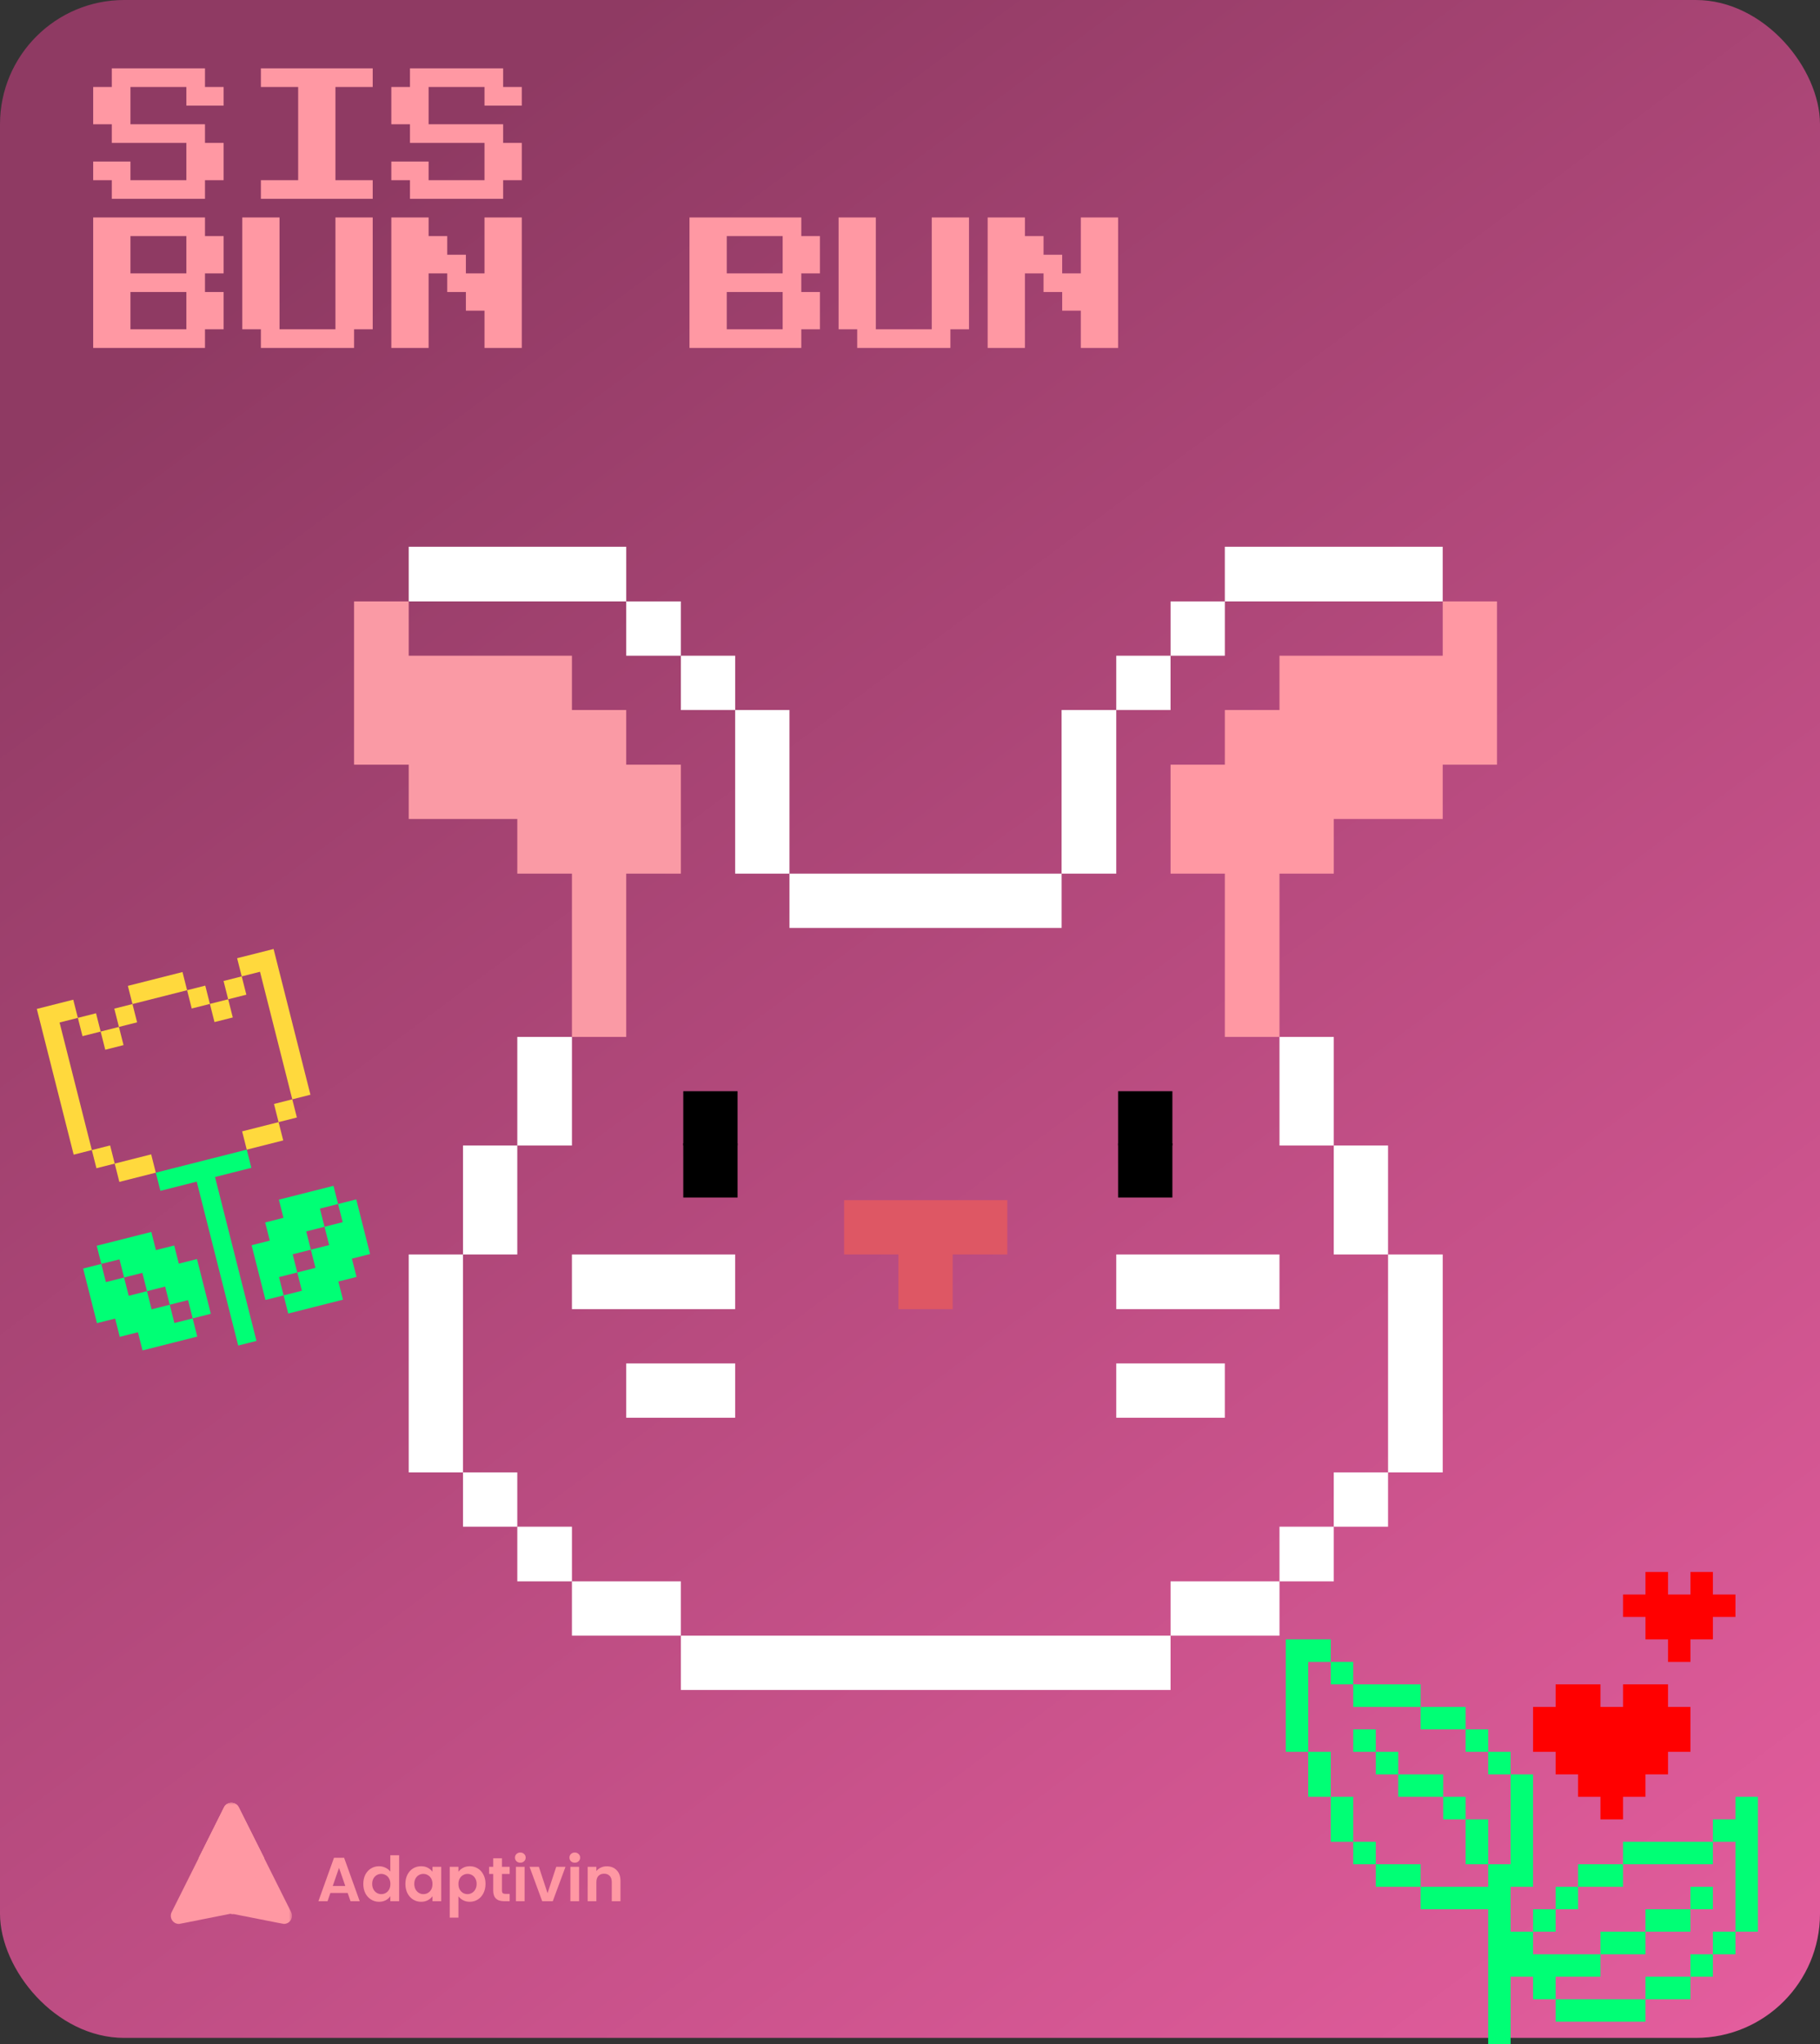<svg width="293" height="329" viewBox="0 0 293 329" fill="none" xmlns="http://www.w3.org/2000/svg">
<rect x="0" y="0" width="293" height="329" fill="#333333" stroke="none"/>
<rect width="293" height="328" rx="20" fill="url(#paint0_linear_129_1002)"/>
<path d="M18.001 32V29H15.001V26H21.001V29H30.001V23H18.001V20H15.001V14H18.001V11H33.001V14H36.001V17H30.001V14H21.001V20H33.001V23H36.001V29H33.001V32H18.001ZM42.001 32V29H48.001V14H42.001V11H60.001V14H54.001V29H60.001V32H42.001ZM66.001 32V29H63.001V26H69.001V29H78.001V23H66.001V20H63.001V14H66.001V11H81.001V14H84.001V17H78.001V14H69.001V20H81.001V23H84.001V29H81.001V32H66.001ZM15.001 56V35H33.001V38H36.001V44H33.001V47H36.001V53H33.001V56H15.001ZM21.001 44H30.001V38H21.001V44ZM21.001 53H30.001V47H21.001V53ZM42.001 56V53H39.001V35H45.001V53H54.001V35H60.001V53H57.001V56H42.001ZM63.001 56V35H69.001V38H72.001V41H75.001V44H78.001V35H84.001V56H78.001V50H75.001V47H72.001V44H69.001V56H63.001ZM111.001 56V35H129.001V38H132.001V44H129.001V47H132.001V53H129.001V56H111.001ZM117.001 44H126.001V38H117.001V44ZM117.001 53H126.001V47H117.001V53ZM138.001 56V53H135.001V35H141.001V53H150.001V35H156.001V53H153.001V56H138.001ZM159.001 56V35H165.001V38H168.001V41H171.001V44H174.001V35H180.001V56H174.001V50H171.001V47H168.001V44H165.001V56H159.001Z" fill="#FF98A3"/>
<path d="M232.261 96.797V105.537H205.984V114.277H197.187V123.075H188.447V140.612H197.187V166.889H205.984V140.612H214.724V131.815H232.261V123.075H241.001V96.797H232.261Z" fill="#FF98A3"/>
<path d="M232.261 201.907H223.463V236.981H232.261V201.907Z" fill="white"/>
<path d="M223.46 236.981H214.72V245.721H223.46V236.981Z" fill="white"/>
<path d="M223.46 184.369H214.72V201.907H223.46V184.369Z" fill="white"/>
<path d="M214.723 245.721H205.984V254.519H214.723V245.721Z" fill="white"/>
<path d="M214.723 166.89H205.984V184.37H214.723V166.89Z" fill="white"/>
<path d="M232.259 88H197.184V96.797H232.259V88Z" fill="white"/>
<path d="M205.984 254.519H188.447V263.258H205.984V254.519Z" fill="white"/>
<path d="M205.982 201.907H179.704V210.704H205.982V201.907Z" fill="white"/>
<path d="M197.187 96.797H188.447V105.537H197.187V96.797Z" fill="white"/>
<path d="M197.184 219.444H179.704V228.184H197.184V219.444Z" fill="white"/>
<path d="M188.741 175.629H180.001V184.369H188.741V175.629Z" fill="black"/>
<path d="M188.741 184H180.001V192.74H188.741V184Z" fill="black"/>
<path d="M188.444 105.538H179.704V114.278H188.444V105.538Z" fill="white"/>
<path d="M188.447 263.259H109.615V271.999H188.447V263.259Z" fill="white"/>
<path d="M179.703 114.277H170.905V140.612H179.703V114.277Z" fill="white"/>
<path d="M135.889 193.167V201.906H144.629V210.704H153.368V201.906H162.166V193.167H135.889Z" fill="#DE5764"/>
<path d="M170.91 140.612H127.095V149.352H170.91V140.612Z" fill="white"/>
<path d="M127.093 114.277H118.353V140.612H127.093V114.277Z" fill="white"/>
<path d="M118.741 175.629H110.001V184.369H118.741V175.629Z" fill="black"/>
<path d="M118.741 184H110.001V192.74H118.741V184Z" fill="black"/>
<path d="M118.355 105.538H109.615V114.278H118.355V105.538Z" fill="white"/>
<path d="M109.611 254.519H92.074V263.258H109.611V254.519Z" fill="white"/>
<path d="M118.353 219.444H100.816V228.184H118.353V219.444Z" fill="white"/>
<path d="M118.351 201.907H92.074V210.704H118.351V201.907Z" fill="white"/>
<path d="M109.613 96.797H100.816V105.537H109.613V96.797Z" fill="white"/>
<path d="M100.816 140.612H109.613V123.075H100.816V114.277H92.076V105.537H65.799V96.797H57.001V123.075H65.799V131.815H83.279V140.612H92.076V166.889H100.816V140.612Z" fill="#FA9AA5"/>
<path d="M92.078 245.721H83.28V254.519H92.078V245.721Z" fill="white"/>
<path d="M92.078 166.89H83.28V184.37H92.078V166.89Z" fill="white"/>
<path d="M83.278 236.981H74.538V245.721H83.278V236.981Z" fill="white"/>
<path d="M83.278 184.369H74.538V201.907H83.278V184.369Z" fill="white"/>
<path d="M100.818 88H65.8V96.797H100.818V88Z" fill="white"/>
<path d="M74.54 201.907H65.8V236.981H74.54V201.907Z" fill="white"/>
<mask id="mask0_129_1002" style="mask-type:luminance" maskUnits="userSpaceOnUse" x="26" y="290" width="21" height="20">
<path d="M46.999 290H26.999V310H46.999V290Z" fill="white"/>
</mask>
<g mask="url(#mask0_129_1002)">
<path d="M37.253 290.15C37.499 290.15 37.74 290.219 37.948 290.349C38.157 290.479 38.325 290.665 38.433 290.885L42.543 299.095L46.868 307.75C46.956 307.925 47.004 308.116 47.009 308.311C47.014 308.506 46.975 308.699 46.897 308.878C46.818 309.056 46.7 309.215 46.553 309.342C46.405 309.47 46.231 309.563 46.043 309.615L45.958 309.635C45.899 309.649 45.839 309.657 45.778 309.66H45.688L37.248 307.995L31.968 299.095L36.068 290.885C36.178 290.664 36.348 290.477 36.558 290.347C36.768 290.217 37.011 290.149 37.258 290.15H37.253Z" fill="url(#paint1_linear_129_1002)"/>
<path d="M37.254 290.15C37.5 290.15 37.741 290.219 37.95 290.349C38.158 290.479 38.326 290.665 38.434 290.885L42.544 299.095L37.249 307.99L28.824 309.665C28.598 309.667 28.376 309.61 28.178 309.5C27.98 309.391 27.814 309.232 27.695 309.04C27.576 308.848 27.509 308.628 27.499 308.402C27.489 308.177 27.538 307.952 27.639 307.75L31.969 299.1L36.069 290.885C36.179 290.664 36.349 290.477 36.559 290.347C36.77 290.217 37.012 290.149 37.259 290.15H37.254Z" fill="url(#paint2_linear_129_1002)"/>
<path d="M37.253 290.15C37.499 290.15 37.74 290.219 37.948 290.349C38.157 290.479 38.325 290.665 38.433 290.885L42.543 299.095C42.543 299.095 39.114 308.077 37.383 308.077C35.653 308.077 31.968 299.095 31.968 299.095L36.068 290.885C36.171 290.677 36.327 290.499 36.52 290.37C36.713 290.241 36.937 290.165 37.168 290.15H37.253Z" fill="url(#paint3_linear_129_1002)"/>
</g>
<path d="M55.969 304.67H53.189L52.729 306H51.259L53.769 299.01H55.399L57.909 306H56.429L55.969 304.67ZM55.589 303.55L54.579 300.63L53.569 303.55H55.589ZM58.487 303.21C58.487 302.65 58.597 302.153 58.817 301.72C59.044 301.287 59.35 300.953 59.737 300.72C60.124 300.487 60.554 300.37 61.027 300.37C61.387 300.37 61.73 300.45 62.057 300.61C62.384 300.763 62.644 300.97 62.837 301.23V298.6H64.257V306H62.837V305.18C62.664 305.453 62.42 305.673 62.107 305.84C61.794 306.007 61.431 306.09 61.017 306.09C60.55 306.09 60.124 305.97 59.737 305.73C59.35 305.49 59.044 305.153 58.817 304.72C58.597 304.28 58.487 303.777 58.487 303.21ZM62.847 303.23C62.847 302.89 62.781 302.6 62.647 302.36C62.514 302.113 62.334 301.927 62.107 301.8C61.88 301.667 61.637 301.6 61.377 301.6C61.117 301.6 60.877 301.663 60.657 301.79C60.437 301.917 60.257 302.103 60.117 302.35C59.984 302.59 59.917 302.877 59.917 303.21C59.917 303.543 59.984 303.837 60.117 304.09C60.257 304.337 60.437 304.527 60.657 304.66C60.884 304.793 61.124 304.86 61.377 304.86C61.637 304.86 61.88 304.797 62.107 304.67C62.334 304.537 62.514 304.35 62.647 304.11C62.781 303.863 62.847 303.57 62.847 303.23ZM65.264 303.21C65.264 302.65 65.374 302.153 65.594 301.72C65.821 301.287 66.124 300.953 66.504 300.72C66.891 300.487 67.321 300.37 67.794 300.37C68.208 300.37 68.568 300.453 68.874 300.62C69.188 300.787 69.438 300.997 69.624 301.25V300.46H71.034V306H69.624V305.19C69.445 305.45 69.195 305.667 68.874 305.84C68.561 306.007 68.198 306.09 67.784 306.09C67.318 306.09 66.891 305.97 66.504 305.73C66.124 305.49 65.821 305.153 65.594 304.72C65.374 304.28 65.264 303.777 65.264 303.21ZM69.624 303.23C69.624 302.89 69.558 302.6 69.424 302.36C69.291 302.113 69.111 301.927 68.885 301.8C68.658 301.667 68.415 301.6 68.154 301.6C67.894 301.6 67.654 301.663 67.434 301.79C67.215 301.917 67.034 302.103 66.894 302.35C66.761 302.59 66.695 302.877 66.695 303.21C66.695 303.543 66.761 303.837 66.894 304.09C67.034 304.337 67.215 304.527 67.434 304.66C67.661 304.793 67.901 304.86 68.154 304.86C68.415 304.86 68.658 304.797 68.885 304.67C69.111 304.537 69.291 304.35 69.424 304.11C69.558 303.863 69.624 303.57 69.624 303.23ZM73.802 301.26C73.982 301.007 74.229 300.797 74.542 300.63C74.862 300.457 75.225 300.37 75.632 300.37C76.105 300.37 76.532 300.487 76.912 300.72C77.299 300.953 77.602 301.287 77.822 301.72C78.049 302.147 78.162 302.643 78.162 303.21C78.162 303.777 78.049 304.28 77.822 304.72C77.602 305.153 77.299 305.49 76.912 305.73C76.532 305.97 76.105 306.09 75.632 306.09C75.225 306.09 74.865 306.007 74.552 305.84C74.245 305.673 73.995 305.463 73.802 305.21V308.64H72.402V300.46H73.802V301.26ZM76.732 303.21C76.732 302.877 76.662 302.59 76.522 302.35C76.389 302.103 76.209 301.917 75.982 301.79C75.762 301.663 75.522 301.6 75.262 301.6C75.009 301.6 74.769 301.667 74.542 301.8C74.322 301.927 74.142 302.113 74.002 302.36C73.869 302.607 73.802 302.897 73.802 303.23C73.802 303.563 73.869 303.853 74.002 304.1C74.142 304.347 74.322 304.537 74.542 304.67C74.769 304.797 75.009 304.86 75.262 304.86C75.522 304.86 75.762 304.793 75.982 304.66C76.209 304.527 76.389 304.337 76.522 304.09C76.662 303.843 76.732 303.55 76.732 303.21ZM80.809 301.61V304.29C80.809 304.477 80.853 304.613 80.939 304.7C81.033 304.78 81.186 304.82 81.399 304.82H82.049V306H81.169C79.989 306 79.399 305.427 79.399 304.28V301.61H78.739V300.46H79.399V299.09H80.809V300.46H82.049V301.61H80.809ZM83.766 299.8C83.519 299.8 83.313 299.723 83.146 299.57C82.986 299.41 82.906 299.213 82.906 298.98C82.906 298.747 82.986 298.553 83.146 298.4C83.313 298.24 83.519 298.16 83.766 298.16C84.013 298.16 84.216 298.24 84.376 298.4C84.543 298.553 84.626 298.747 84.626 298.98C84.626 299.213 84.543 299.41 84.376 299.57C84.216 299.723 84.013 299.8 83.766 299.8ZM84.456 300.46V306H83.056V300.46H84.456ZM88.149 304.71L89.549 300.46H91.039L88.989 306H87.289L85.249 300.46H86.749L88.149 304.71ZM92.536 299.8C92.289 299.8 92.082 299.723 91.916 299.57C91.756 299.41 91.676 299.213 91.676 298.98C91.676 298.747 91.756 298.553 91.916 298.4C92.082 298.24 92.289 298.16 92.536 298.16C92.782 298.16 92.986 298.24 93.146 298.4C93.312 298.553 93.396 298.747 93.396 298.98C93.396 299.213 93.312 299.41 93.146 299.57C92.986 299.723 92.782 299.8 92.536 299.8ZM93.226 300.46V306H91.826V300.46H93.226ZM97.679 300.38C98.339 300.38 98.872 300.59 99.279 301.01C99.686 301.423 99.889 302.003 99.889 302.75V306H98.489V302.94C98.489 302.5 98.379 302.163 98.159 301.93C97.939 301.69 97.639 301.57 97.259 301.57C96.872 301.57 96.566 301.69 96.339 301.93C96.119 302.163 96.009 302.5 96.009 302.94V306H94.609V300.46H96.009V301.15C96.196 300.91 96.432 300.723 96.719 300.59C97.012 300.45 97.332 300.38 97.679 300.38Z" fill="#FF98A3"/>
<g clip-path="url(#clip0_129_1002)">
<path d="M279.389 310.902H282.999V289.195H279.389V292.829H275.755V296.439H279.389V310.902Z" fill="#00FF75"/>
<path d="M279.389 310.902H275.755V314.536H279.389V310.902Z" fill="#00FF75"/>
<path d="M275.755 314.536H272.145V318.146H275.755V314.536Z" fill="#00FF75"/>
<path d="M275.755 303.683H272.145V307.293H275.755V303.683Z" fill="#00FF75"/>
<path d="M272.145 307.292H264.902V310.902H272.145V307.292Z" fill="#00FF75"/>
<path d="M272.145 318.146H264.902V321.78H272.145V318.146Z" fill="#00FF75"/>
<path d="M275.755 296.439H261.292V300.049H275.755V296.439Z" fill="#00FF75"/>
<path d="M272.145 263.854H275.755V260.244H279.389V256.634H275.755V253H272.145V256.634H268.535V253H264.902V256.634H261.292V260.244H264.902V263.854H268.535V267.488H272.145V263.854Z" fill="#FF0000"/>
<path d="M264.902 310.902H257.658V314.536H264.902V310.902Z" fill="#00FF75"/>
<path d="M264.902 321.78H250.438V325.39H264.902V321.78Z" fill="#00FF75"/>
<path d="M261.292 300.049H254.048V303.683H261.292V300.049Z" fill="#00FF75"/>
<path d="M239.584 300.049V303.682H228.707V307.292H239.584V329H243.194V318.146H246.804V321.78H250.438V318.146H257.658V314.536H246.804V310.902H243.194V303.682H246.804V285.585H243.194V300.049H239.584Z" fill="#00FF75"/>
<path d="M254.048 303.683H250.438V307.293H254.048V303.683Z" fill="#00FF75"/>
<path d="M261.292 292.829V289.195H264.902V285.585H268.535V281.951H272.145V274.731H268.535V271.098H261.292V274.731H257.658V271.098H250.438V274.731H246.804V281.951H250.438V285.585H254.048V289.195H257.658V292.829H261.292Z" fill="#FF0000"/>
<path d="M250.438 307.292H246.804V310.902H250.438V307.292Z" fill="#00FF75"/>
<path d="M243.194 281.951H239.584V285.585H243.194V281.951Z" fill="#00FF75"/>
<path d="M239.584 292.829H235.95V300.049H239.584V292.829Z" fill="#00FF75"/>
<path d="M239.584 278.341H235.95V281.951H239.584V278.341Z" fill="#00FF75"/>
<path d="M235.95 289.195H232.34V292.829H235.95V289.195Z" fill="#00FF75"/>
<path d="M232.34 285.585H225.097V289.195H232.34V285.585Z" fill="#00FF75"/>
<path d="M235.95 274.731H228.707V278.341H235.95V274.731Z" fill="#00FF75"/>
<path d="M228.707 300.049H221.487V303.683H228.707V300.049Z" fill="#00FF75"/>
<path d="M225.097 281.951H221.487V285.585H225.097V281.951Z" fill="#00FF75"/>
<path d="M221.487 296.439H217.853V300.049H221.487V296.439Z" fill="#00FF75"/>
<path d="M221.487 278.341H217.853V281.951H221.487V278.341Z" fill="#00FF75"/>
<path d="M228.707 271.098H217.853V274.731H228.707V271.098Z" fill="#00FF75"/>
<path d="M217.853 289.195H214.243V296.439H217.853V289.195Z" fill="#00FF75"/>
<path d="M217.853 267.487H214.243V271.097H217.853V267.487Z" fill="#00FF75"/>
<path d="M214.243 281.951H210.609V289.195H214.243V281.951Z" fill="#00FF75"/>
<path d="M210.609 267.487H214.243V263.854H206.999V281.951H210.609V267.487Z" fill="#00FF75"/>
</g>
<path d="M55.168 196.708L52.243 197.448L52.988 200.392L50.044 201.137L50.784 204.061L47.86 204.801L48.605 207.745L45.66 208.49L46.401 211.415L55.213 209.185L54.473 206.261L57.398 205.521L56.653 202.577L59.578 201.837L57.353 193.043L54.428 193.783L55.168 196.708Z" fill="#00FF75"/>
<path d="M47.054 176.936L49.978 176.196L44.044 152.74L38.175 154.225L38.915 157.15L41.859 156.405L47.054 176.936Z" fill="#FFD93D"/>
<path d="M47.054 176.936L44.11 177.681L44.85 180.606L47.794 179.861L47.054 176.936Z" fill="#FFD93D"/>
<path d="M38.914 157.15L35.99 157.89L36.735 160.834L39.659 160.094L38.914 157.15Z" fill="#FFD93D"/>
<path d="M47.859 204.802L47.119 201.877L50.044 201.137L49.299 198.193L52.243 197.448L51.503 194.523L54.428 193.783L53.688 190.858L44.894 193.083L45.634 196.008L42.69 196.753L43.43 199.678L40.506 200.418L42.735 209.231L45.66 208.49L44.915 205.547L47.859 204.802Z" fill="#00FF75"/>
<path d="M44.85 180.606L38.981 182.091L39.726 185.035L45.595 183.55L44.85 180.606Z" fill="#FFD93D"/>
<path d="M36.735 160.834L33.791 161.579L34.531 164.504L37.475 163.759L36.735 160.834Z" fill="#FFD93D"/>
<path d="M39.726 185.035L25.083 188.74L25.823 191.664L31.672 190.184L38.347 216.565L41.291 215.82L34.616 189.44L40.466 187.959L39.726 185.035Z" fill="#00FF75"/>
<path d="M33.046 158.635L30.121 159.375L30.866 162.319L33.791 161.579L33.046 158.635Z" fill="#FFD93D"/>
<path d="M29.38 156.45L20.587 158.675L21.326 161.6L30.12 159.375L29.38 156.45Z" fill="#FFD93D"/>
<path d="M21.327 161.6L18.402 162.34L19.147 165.284L22.072 164.544L21.327 161.6Z" fill="#FFD93D"/>
<path d="M28.047 200.458L25.103 201.203L24.363 198.278L15.57 200.503L16.31 203.428L19.235 202.688L19.975 205.612L22.919 204.867L23.663 207.811L26.588 207.071L27.328 209.996L30.272 209.251L31.017 212.195L33.942 211.455L31.712 202.643L28.787 203.383L28.047 200.458Z" fill="#00FF75"/>
<path d="M24.338 185.795L18.469 187.28L19.214 190.224L25.083 188.739L24.338 185.795Z" fill="#FFD93D"/>
<path d="M19.148 165.284L16.204 166.029L16.944 168.954L19.888 168.209L19.148 165.284Z" fill="#FFD93D"/>
<path d="M27.329 209.996L24.404 210.736L23.664 207.812L20.72 208.557L19.975 205.613L17.05 206.353L16.311 203.428L13.386 204.168L15.611 212.961L18.535 212.221L19.28 215.165L22.205 214.425L22.945 217.35L31.758 215.12L31.018 212.196L28.074 212.94L27.329 209.996Z" fill="#00FF75"/>
<path d="M15.46 163.085L12.535 163.825L13.28 166.769L16.205 166.029L15.46 163.085Z" fill="#FFD93D"/>
<path d="M17.729 184.356L14.785 185.101L15.525 188.025L18.469 187.28L17.729 184.356Z" fill="#FFD93D"/>
<path d="M9.59 164.57L12.534 163.825L11.794 160.9L5.925 162.385L11.86 185.841L14.784 185.101L9.59 164.57Z" fill="#FFD93D"/>
<defs>
<linearGradient id="paint0_linear_129_1002" x1="44.001" y1="43" x2="310.5" y2="401.5" gradientUnits="userSpaceOnUse">
<stop stop-color="#8F3A63"/>
<stop offset="1" stop-color="#F564A9"/>
</linearGradient>
<linearGradient id="paint1_linear_129_1002" x1="39.489" y1="290.15" x2="39.489" y2="309.66" gradientUnits="userSpaceOnUse">
<stop stop-color="#FF98A3"/>
</linearGradient>
<linearGradient id="paint2_linear_129_1002" x1="45.113" y1="286.792" x2="29.264" y2="309.057" gradientUnits="userSpaceOnUse">
<stop stop-color="#FF98A3"/>
</linearGradient>
<linearGradient id="paint3_linear_129_1002" x1="37.188" y1="285.283" x2="37.188" y2="308.113" gradientUnits="userSpaceOnUse">
<stop stop-color="#FF98A3"/>
</linearGradient>
<clipPath id="clip0_129_1002">
<rect width="76" height="76" fill="white" transform="translate(206.999 253)"/>
</clipPath>
</defs>
</svg>

